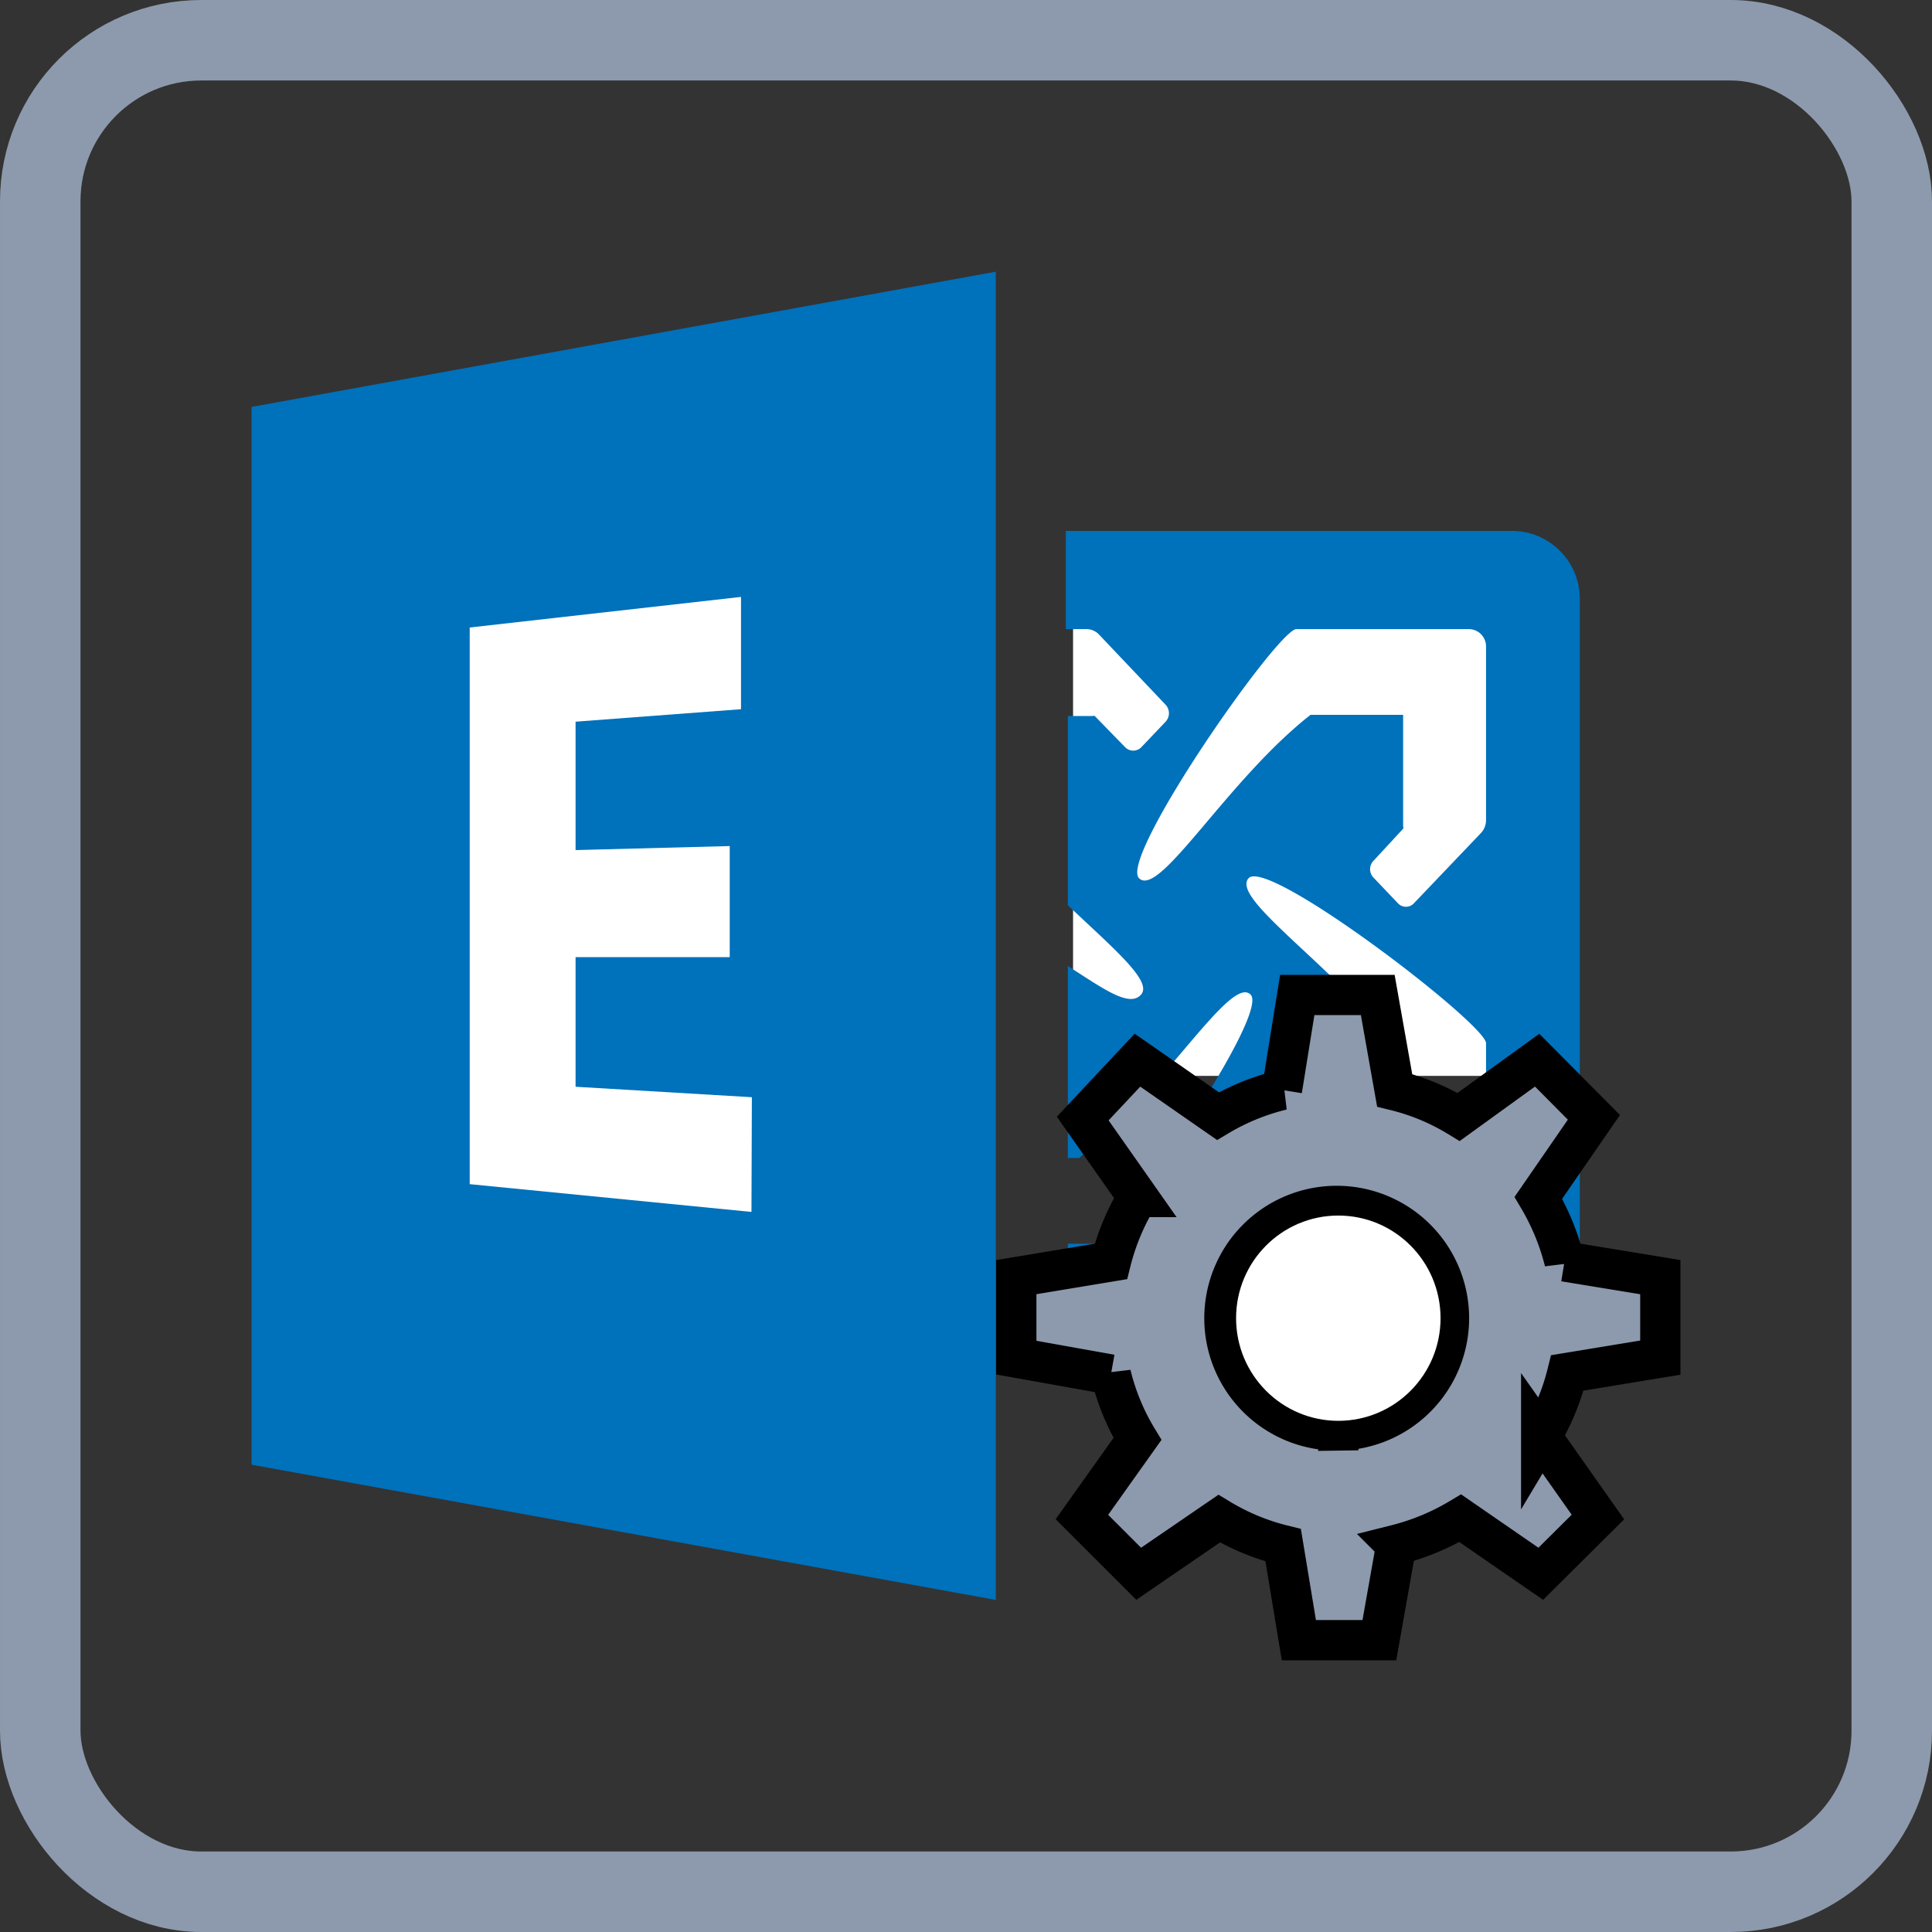 <svg id="Layer_1" data-name="Layer 1" xmlns="http://www.w3.org/2000/svg" viewBox="0 0 48 48"><rect x="0" y="0" width="48" height="48" fill="#333333" stroke="none"/><defs><style>.cls-1{fill:#fff;}.cls-2{fill:#0071bb;}.cls-3{fill:#8d9aad;stroke:#000;}.cls-4{fill:none;stroke:#8d9aad;stroke-miterlimit:10;stroke-width:2px;}</style></defs><title>exchange2</title><rect class="cls-1" x="8.86" y="14.57" width="13.03" height="16.5"/><rect class="cls-1" x="26.66" y="13.7" width="11.29" height="13.03"/><path class="cls-2" d="M6.25,10.11V36.39l18.49,3.36v-33Zm12.42,20-7-.69V15.59l6.74-.76v2.79l-4.11.31v3.19l3.83-.1v2.76l-3.83,0V27l4.38.26Z"/><path class="cls-2" d="M37.6,13.19H26.48v2.44H27a.43.43,0,0,1,.3.13l1.66,1.75a.31.31,0,0,1,0,.42l-.6.63a.28.28,0,0,1-.41,0l-.75-.77a.09.09,0,0,0-.06,0h-.61v4.7c1.14,1.08,2.11,1.89,1.82,2.22s-.93-.14-1.82-.71v4.77h.28c2.07-1.62,3.76-4.56,4.26-4.06s-3.4,6.12-3.89,6.19h-.65v2.44H37.6a1.69,1.69,0,0,0,1.65-1.73V14.92A1.69,1.69,0,0,0,37.6,13.19Zm-.68,15.55v1.69a.43.43,0,0,1-.41.44H32.37a.39.39,0,0,1-.29-.13L30.42,29a.29.29,0,0,1,0-.42l.6-.63a.27.27,0,0,1,.4,0l.75.77a.09.09,0,0,0,.06,0h2.66V26.29c-1.54-2.17-4.34-3.94-3.87-4.47s5.83,3.57,5.9,4.09Zm0-11v2.65a.47.47,0,0,1-.12.3l-1.67,1.75a.27.27,0,0,1-.4,0l-.6-.63a.3.3,0,0,1,0-.43l.73-.79a.07.07,0,0,0,0-.06V17.76H32.56c-2.07,1.62-3.75,4.56-4.26,4.06s3.4-6.12,3.9-6.19h4.31a.43.43,0,0,1,.41.44Z"/><path class="cls-3" d="M41.25,33.73v-2l-2.38-.39a5.92,5.92,0,0,0-.65-1.58l1.38-2-1.41-1.42-1.95,1.41a5.57,5.57,0,0,0-1.59-.66l-.42-2.37h-2l-.38,2.36a5.72,5.72,0,0,0-1.59.65l-2-1.39L26.9,27.79l1.37,1.95a5.78,5.78,0,0,0-.67,1.6l-2.35.39v2l2.35.42a5.63,5.63,0,0,0,.66,1.6l-1.38,1.94,1.41,1.41,2-1.37a5.69,5.69,0,0,0,1.59.66l.39,2.36h2l.42-2.37a5.87,5.87,0,0,0,1.59-.66l2,1.38,1.42-1.41-1.41-2a5.78,5.78,0,0,0,.65-1.58Zm-8,1.81A2.79,2.79,0,1,1,36,32.75,2.79,2.79,0,0,1,33.25,35.54Z"/><ellipse class="cls-1" cx="33.25" cy="32.75" rx="2.54" ry="2.55"/><rect class="cls-4" x="1" y="1" width="46" height="46" rx="4" ry="4"/></svg>